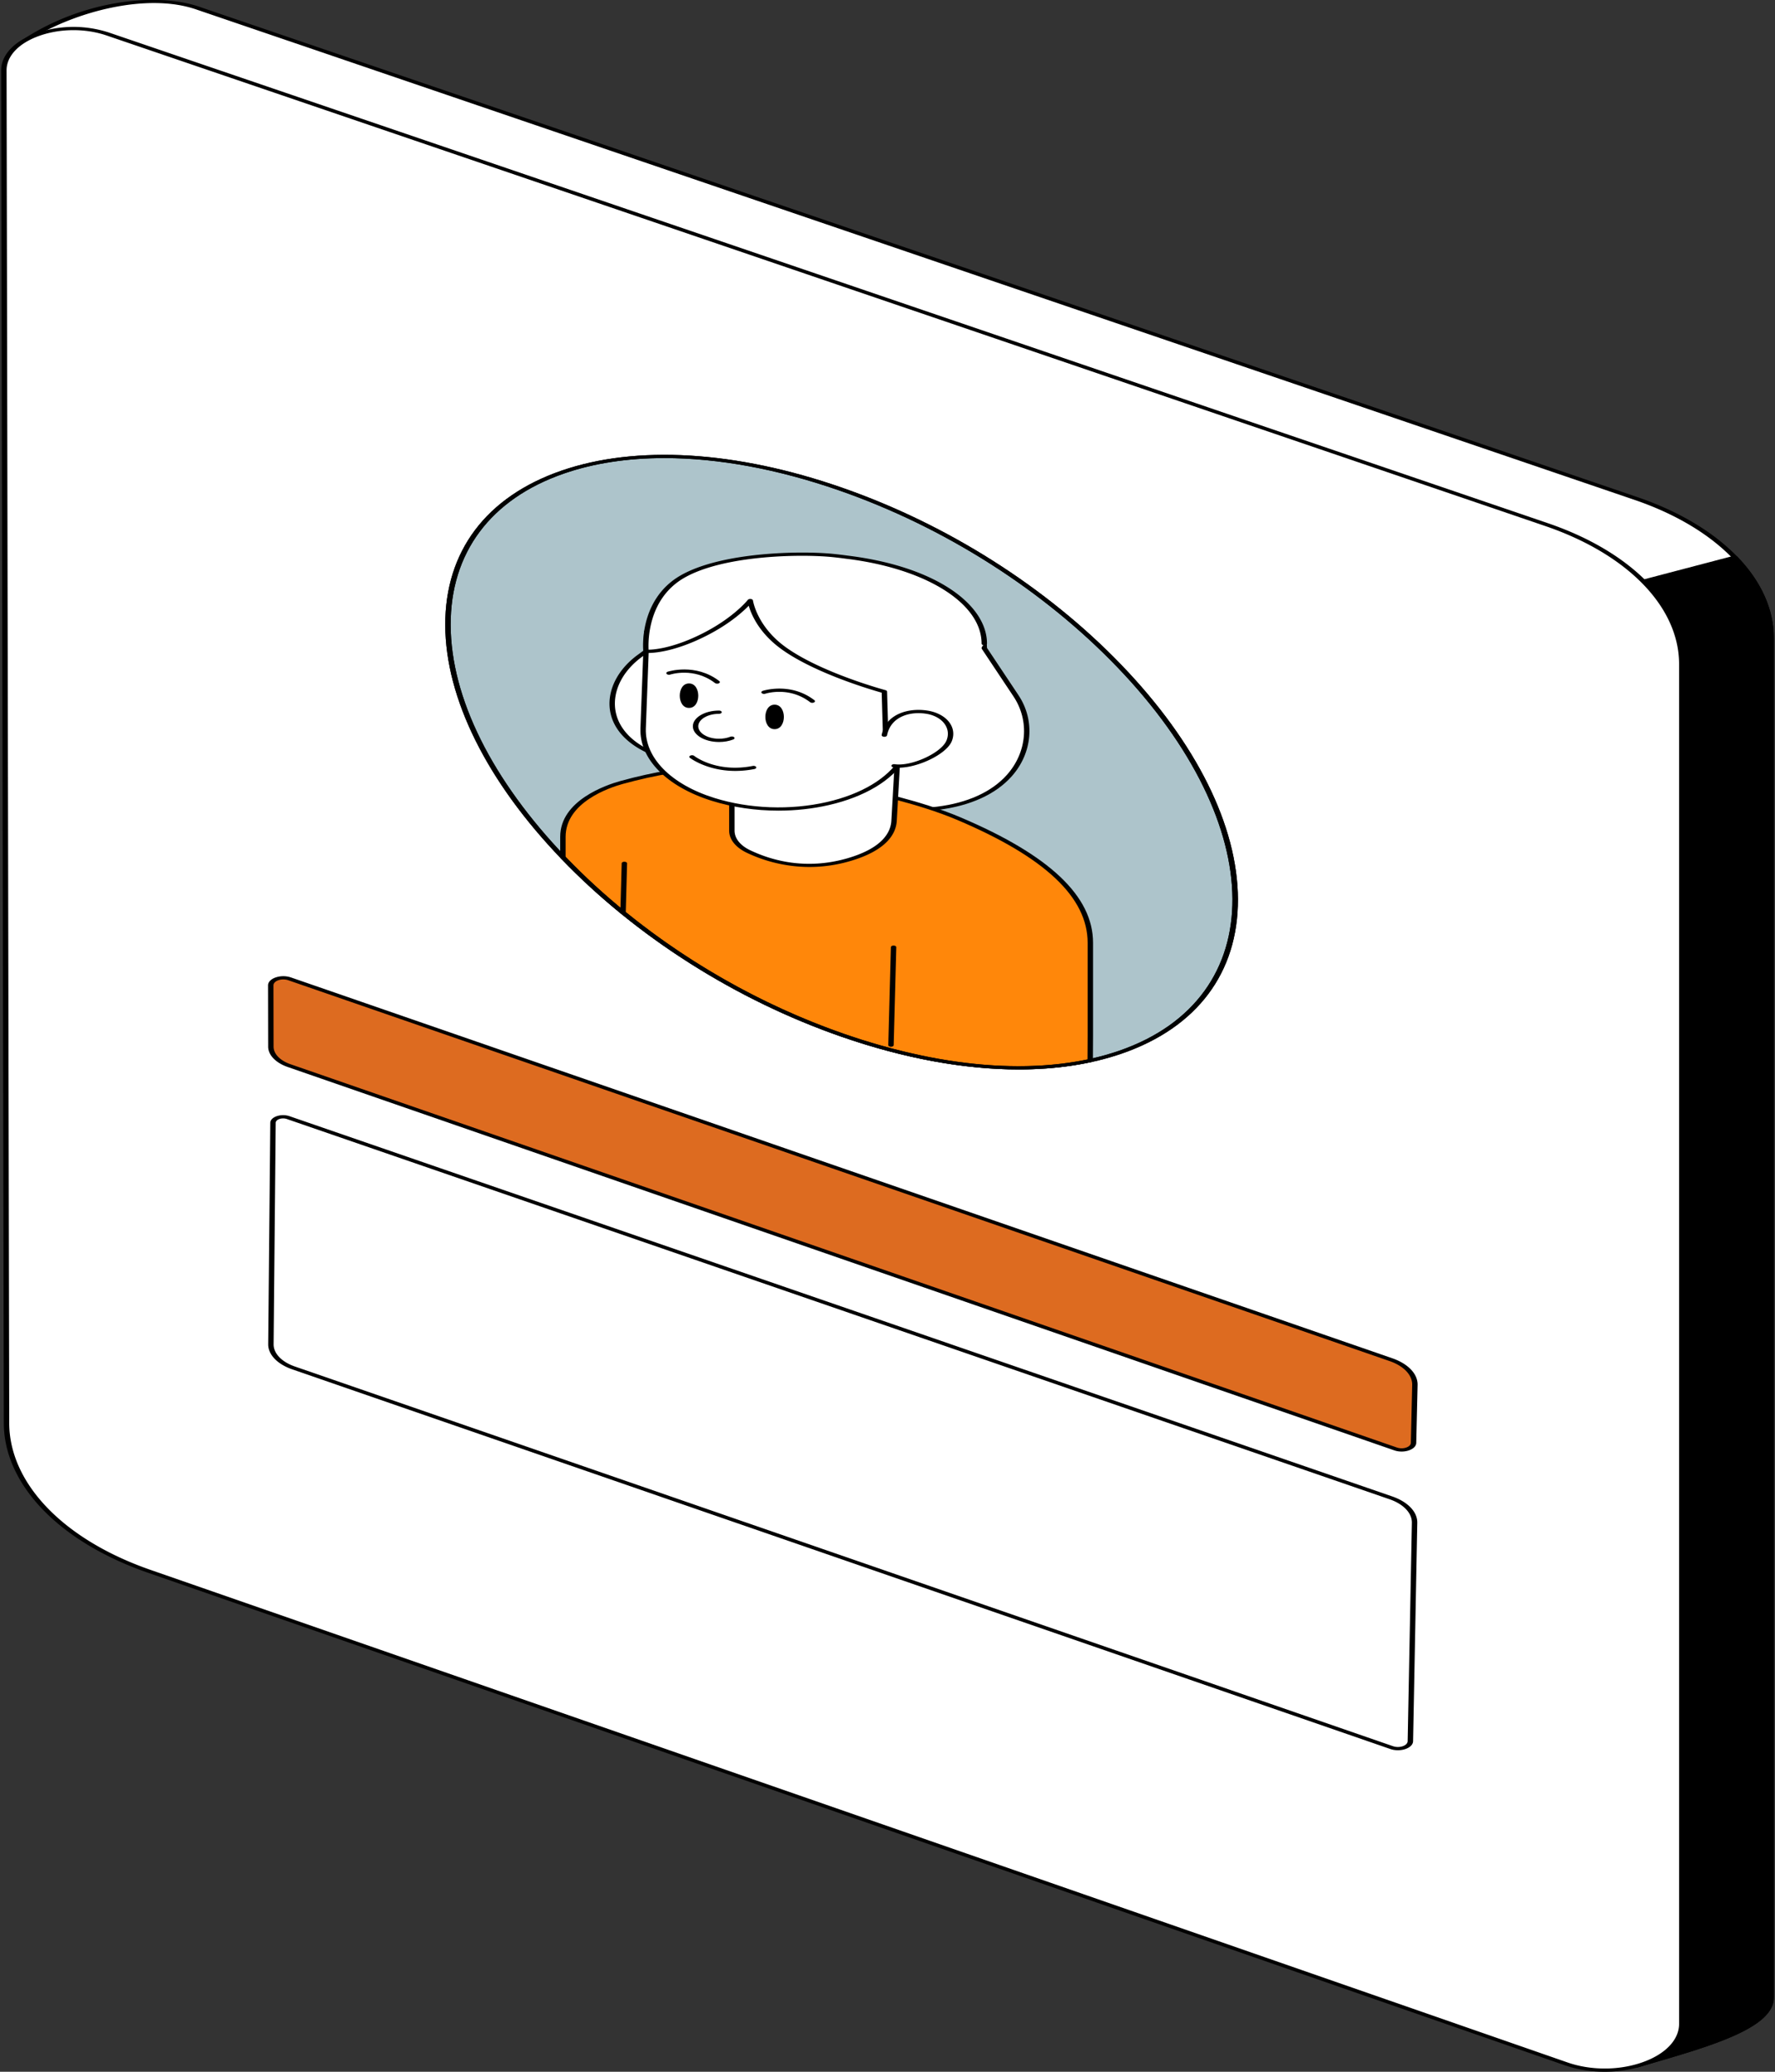 <svg xmlns="http://www.w3.org/2000/svg" xmlns:xlink="http://www.w3.org/1999/xlink" width="300" height="350" fill="none" xmlns:v="https://vecta.io/nano"><rect width="100%" height="100%" fill="#333333" stroke="none"/><style><![CDATA[.B{fill:#000}.C{fill:#fff}]]></style><g clip-path="url(#A)"><path d="M299.348 107.788v229.703c0 5.286-12.254 8.435-22.731 11.522 1.478-.433-6.283-234.92-6.283-234.92 0-9.757-1.945-15.129-16.086-19.948L4.653 6.582C14.516.296 26.624-.949 33.327 1.337l243.139 82.866c14.142 4.82 22.882 13.827 22.882 23.584z" class="C"/><g class="B"><path d="M276.618 349.286c-.169 0-.331-.056-.411-.153a.18.18 0 0 1 .001-.242c1.29-4.038-6.254-232.482-6.33-234.793 0-10.094-2.204-15.063-15.855-19.716L4.458 6.829c-.125-.035-.217-.103-.249-.185-.035-.09.007-.184.112-.251C14.564-.134 26.779-1.211 33.553 1.099l243.139 82.866c14.256 4.859 23.112 13.987 23.112 23.822v229.704c0 5.067-10.493 8.124-20.64 11.081l-2.33.682c-.08.023-.149.032-.216.032zm-.212-.516zm.011-.004zM5.384 6.52l249.095 87.388c13.956 4.757 16.311 10.071 16.311 20.184l3.696 117.293 2.229 80.735.513 26.672c.069 6.299.043 8.766-.075 9.758l1.611-.47c9.895-2.884 20.127-5.866 20.127-10.59V107.787c0-9.638-8.68-18.583-22.651-23.345L33.102 1.575c-8.296-2.829-20.35.406-27.717 4.945z"/><path d="M293.21 94.144c3.953 4.074 6.137 8.765 6.137 13.644v229.703c0 5.286-12.253 8.435-22.73 11.522 1.477-.433-.298-245.443-4.07-249.446l20.663-5.422z"/><path d="M276.618 349.287c-.169 0-.331-.057-.411-.154-.065-.08-.059-.169.002-.243.675-2.005.614-62.21-.127-124.326-.9-75.376-2.407-123.221-3.932-124.863-.063-.067-.076-.148-.034-.222s.131-.133.249-.164l20.662-5.422c.212-.056.461-.007.578.113 4.056 4.18 6.199 8.945 6.199 13.781v229.703c0 5.067-10.493 8.125-20.64 11.082l-2.342.685c-.068.02-.137.029-.204.029zM273.1 99.721c2.24 5.999 3.468 88.983 3.897 125.008l.172 123.818 1.595-.466c9.895-2.883 20.127-5.865 20.127-10.589V107.788c0-4.658-2.03-9.249-5.873-13.294L273.1 99.721z"/></g><path d="M264.697 348.662L25.199 265.446C10.302 260.27 1.123 250.73 1.102 240.405L.652 11.894C.642 6.48 10.381 3.077 18.228 5.751l243.134 82.866c14.146 4.821 22.884 13.827 22.884 23.585v229.702c0 6.018-10.868 9.775-19.549 6.758z" class="C"/><path d="M271.224 350.001c-2.321 0-4.641-.367-6.756-1.101L24.97 265.682C9.986 260.476.666 250.791.645 240.405L.196 11.894C.191 9.253 2.459 6.882 6.263 5.553a19.3 19.3 0 0 1 12.19-.04l243.135 82.866c14.258 4.859 23.115 13.987 23.115 23.823v229.702c0 2.925-2.523 5.543-6.748 7.004-2.108.729-4.42 1.093-6.731 1.093zm-6.298-1.576c3.934 1.367 8.634 1.37 12.573.009s6.291-3.803 6.291-6.529V112.202c0-9.639-8.68-18.585-22.653-23.347L18.002 5.989c-3.542-1.207-7.759-1.194-11.279.037S1.104 9.45 1.109 11.893l.45 228.511c.02 10.192 9.166 19.696 23.869 24.805l239.498 83.216z" class="B"/><path d="M189.397 177.738c25.917-8.975 25.814-38.183-.231-65.239s-68.17-41.713-94.088-32.738-25.815 38.184.23 65.239 68.17 41.713 94.088 32.738z" fill="#adc4cb"/><use xlink:href="#B" class="B"/><path d="M158.482 136.546c-15.283 1.887-25.471-1.438-25.471-1.438l-.136-28.858s1.323-4.906 12.039-5.426c11.658-.566 21.445 1.672 21.445 8.687l5.36 8.046c4.304 6.461 1.295 17.194-13.237 18.989z" class="C"/><path d="M149.219 137.393c-10.014 0-16.346-2.018-16.427-2.045-.146-.047-.238-.139-.238-.239l-.136-28.858c0-.015.002-.03.006-.045.014-.053.369-1.311 2.091-2.642 1.58-1.222 4.661-2.736 10.362-3.013 7.86-.382 14.001.514 17.755 2.591 2.758 1.526 4.165 3.651 4.183 6.316l5.328 7.998c2.84 4.263 2.365 9.782-1.182 13.733-2.704 3.013-6.987 4.958-12.387 5.625-3.375.417-6.514.579-9.355.579zm-15.753-2.454c1.612.47 11.261 3.026 24.924 1.338 5.126-.632 9.195-2.482 11.767-5.347 3.426-3.817 3.883-9.15 1.138-13.271l-5.361-8.046c-.021-.033-.032-.067-.032-.102 0-2.531-1.309-4.538-3.889-5.966-4.5-2.489-11.762-2.705-17.062-2.448-9.968.484-11.502 4.793-11.619 5.176l.134 28.666z" class="B"/><path d="M115.596 128.753l20.766 5.74 14.401-27.535s1.163-4.921-8.814-7.324c-10.854-2.615-21.306-2.218-24.775 4.482l-9.099 6.73c-7.305 5.405-6.733 15.44 7.521 17.907z" class="C"/><path d="M136.362 134.767a.75.75 0 0 1-.191-.025l-20.734-5.732c-5.739-1-9.842-3.35-11.554-6.62-2.004-3.827-.462-8.536 3.838-11.716l9.043-6.69c1.336-2.543 3.731-4.322 7.118-5.288 4.613-1.315 10.919-1.079 18.238.684 5.308 1.278 7.5 3.273 8.405 4.721.986 1.577.703 2.842.69 2.895-.003.015-.009.029-.016.044l-14.401 27.535c-.04.075-.131.137-.251.169-.058.015-.121.023-.185.023zm-5.742-36.363c-2.198 0-4.368.223-6.345.787-3.171.904-5.414 2.589-6.665 5.006-.018.033-.045.064-.081.091l-9.099 6.731c-4.115 3.044-5.592 7.548-3.677 11.207 1.147 2.19 3.981 5.054 10.97 6.264a.66.66 0 0 1 .064.014l20.295 5.61 14.234-27.215c.078-.387.744-4.775-8.537-7.011-3.169-.763-7.209-1.484-11.159-1.484z" class="B"/><path d="M184.284 159.279v15.661l-.023 4.231c-22.742 4.911-54.923-5.461-78.957-25a111.36 111.36 0 0 1-9.992-9.167c-.059-.06-.114-.121-.174-.181v-3.456c0-5.24 5.788-8.043 9.951-9.187 12.47-3.427 20.248-2.629 22.23-2.528 2.283.115 18.832 3.928 18.832 3.928s8.914 1.751 15.888 4.708c13.086 5.549 22.244 12.205 22.244 20.991z" fill="#ff870a"/><g class="B"><path d="M172.161 180.667c-8.365 0-17.541-1.54-27.108-4.585-14.369-4.573-28.241-12.094-40.116-21.748-3.568-2.9-6.939-5.992-10.02-9.193l-.171-.179c-.042-.042-.064-.09-.064-.139v-3.457c0-6.149 7.82-8.776 10.217-9.435 11.728-3.223 19.443-2.74 21.978-2.58l.481.028c2.321.117 18.279 3.789 18.957 3.945.068.013 9.038 1.793 15.988 4.74 15.097 6.402 22.437 13.342 22.437 21.215v15.661l-.023 4.233c-.001.115-.122.217-.302.256-3.829.827-7.934 1.238-12.254 1.238zM95.596 144.75l.11.115c3.066 3.185 6.418 6.261 9.966 9.143 11.795 9.589 25.56 17.055 39.809 21.59 14.145 4.502 27.388 5.669 38.324 3.38l.022-4.038v-15.661c0-7.682-7.213-14.475-22.051-20.767-6.835-2.899-15.677-4.654-15.766-4.672-5.724-1.318-16.974-3.826-18.728-3.915l-.499-.029c-2.474-.155-10.002-.627-21.503 2.534-2.272.624-9.684 3.113-9.684 8.937v3.383z"/><path d="M150.587 176.839c-.259-.002-.46-.127-.456-.278l.441-16.552c.005-.151.199-.273.464-.27.252.003.454.127.45.279l-.442 16.552c-.004.15-.208.269-.457.269z"/></g><path d="M151.111 138.65l.632-11.169-28.05 6.214v6.627c0 1.365 1.012 2.666 2.79 3.518 3.362 1.611 9.499 3.559 16.943 1.401 6.12-1.774 7.571-4.572 7.685-6.591z" class="C"/><path d="M136.811 146.464a24.82 24.82 0 0 1-10.613-2.41c-1.882-.902-2.961-2.262-2.961-3.732v-6.627c0-.115.119-.218.299-.257l28.049-6.214c.143-.032.303-.019.426.035s.194.14.189.231l-.632 11.169c-.118 2.099-1.593 4.988-7.943 6.829a24.39 24.39 0 0 1-6.814.976zm-12.661-12.578v6.436c0 1.302.955 2.507 2.618 3.304 3.642 1.745 9.453 3.399 16.459 1.369 5.939-1.722 7.318-4.406 7.428-6.355l.608-10.761-27.113 6.007z" class="B"/><path d="M109.308 106.699l-.609 16.353c-.187 5.021 4.394 9.67 11.817 11.992 12.087 3.783 27.281.767 32.081-6.887 0 0 3.233-7.107 4.398-8.835 1.732-2.568.196-24.546-32.7-22.047-9.091.69-14.987 9.424-14.987 9.424z" class="C"/><path d="M131.562 136.948c-3.865 0-7.733-.558-11.257-1.661-7.633-2.388-12.254-7.079-12.063-12.241l.609-16.353c.001-.033.012-.066.033-.096.015-.023 1.523-2.238 4.132-4.506 3.542-3.079 7.317-4.791 11.222-5.088 11.418-.867 20.249 1.062 26.248 5.734 8.088 6.3 7.92 15.223 6.933 16.688-1.142 1.693-4.349 8.733-4.381 8.804-2.274 3.629-6.871 6.383-12.958 7.778-2.741.629-5.629.941-8.518.941zm-21.799-30.191l-.607 16.301c-.185 4.953 4.249 9.452 11.571 11.743 5.927 1.855 12.862 2.108 19.027.695 5.839-1.339 10.249-3.979 12.416-7.435.119-.267 3.241-7.119 4.402-8.842.916-1.357.927-10.122-6.81-16.148-5.786-4.507-14.337-6.365-25.41-5.525-8.388.637-14.116 8.537-14.589 9.211z" class="B"/><path d="M166.359 108.731c.009-6.495-8.54-12.807-23.206-14.6-.787-.108-1.601-.207-2.462-.293-5.723-.567-18.632-.27-25.345 3.573-7.08 4.053-6.163 12.615-6.163 12.615s2.954.286 8.153-1.999c6.61-2.904 9.469-6.563 9.469-6.563s.606 4.384 5.56 7.987c6.155 4.475 17.105 7.393 17.105 7.393l.192 6.652 2.077 4.294-.019 1.635" class="C"/><path d="M151.721 129.699c-.256-.001-.459-.124-.457-.276l.019-1.595-2.059-4.255c-.011-.023-.017-.048-.018-.072l-.187-6.479c-1.724-.484-11.389-3.312-17.005-7.397-3.736-2.716-5.039-5.826-5.467-7.294-1.199 1.236-4.042 3.766-8.94 5.918-5.293 2.325-8.367 2.06-8.496 2.048-.21-.02-.369-.126-.383-.253-.009-.088-.224-2.2.43-4.845.609-2.458 2.122-5.838 5.873-7.986 6.971-3.991 20.348-4.179 25.735-3.645.801.079 1.615.176 2.488.296 7.073.865 13.074 2.808 17.342 5.62 4.015 2.644 6.224 5.928 6.219 9.247 0 .152-.205.274-.457.274s-.457-.123-.456-.274c.009-6.793-9.383-12.686-22.841-14.332a65.13 65.13 0 0 0-2.445-.291c-5.238-.519-18.233-.347-24.955 3.501-6.184 3.539-6.117 10.731-6.04 12.152.916-.015 3.519-.23 7.445-1.956 6.431-2.826 9.297-6.422 9.325-6.459.088-.112.291-.174.495-.153s.357.123.374.247c.006.043.657 4.345 5.458 7.835 6.013 4.373 16.829 7.289 16.937 7.318.163.043.269.139.272.246l.191 6.615 2.06 4.259c.012.025.018.051.018.078l-.019 1.635c-.002.151-.206.272-.456.272z" class="B"/><path d="M123.693 124.692c-.622.243-1.365.385-2.164.385-2.192 0-3.969-1.066-3.969-2.38s1.777-2.38 3.969-2.38" class="C"/><path d="M121.529 125.351c-2.44 0-4.425-1.191-4.425-2.654s1.985-2.654 4.425-2.654c.252 0 .457.122.457.274s-.205.274-.457.274c-1.936 0-3.512.944-3.512 2.106s1.576 2.106 3.512 2.106c.683 0 1.346-.118 1.915-.341.211-.082.494-.046.632.08s.078.297-.133.38c-.718.28-1.553.429-2.414.429z" class="B"/><path d="M116.967 127.864s3.912 3.066 10.396 1.795l-10.396-1.795z" class="C"/><g class="B"><path d="M124.283 130.239c-4.794 0-7.645-2.182-7.679-2.209-.153-.12-.115-.291.085-.383s.487-.069.64.05 3.805 2.895 9.892 1.702c.239-.047.498.032.576.176s-.053.298-.292.345a16.79 16.79 0 0 1-3.222.319zm-7.829-10.917c.611 0 1.107-.803 1.107-1.793s-.496-1.793-1.107-1.793-1.108.802-1.108 1.793.496 1.793 1.108 1.793z"/><path d="M116.453 119.596c-1.074 0-1.564-1.071-1.564-2.067s.49-2.067 1.564-2.067 1.564 1.071 1.564 2.067-.489 2.067-1.564 2.067zm-.007-3.587c-.166.032-.643.547-.643 1.52s.477 1.488.658 1.52c.166-.032.643-.547.643-1.52s-.477-1.488-.658-1.52zm14.473 6.9c.611 0 1.107-.803 1.107-1.793s-.496-1.794-1.107-1.794-1.108.803-1.108 1.794.496 1.793 1.108 1.793z"/><path d="M130.919 123.183c-1.075 0-1.564-1.072-1.564-2.067s.489-2.068 1.564-2.068 1.564 1.072 1.564 2.068-.49 2.067-1.564 2.067zm-.008-3.587c-.166.031-.643.547-.643 1.52s.477 1.488.658 1.52c.167-.032.643-.547.643-1.52s-.477-1.489-.658-1.52z"/></g><path d="M113.068 113.721s4.291-1.452 8.143 1.507l-8.143-1.507z" class="C"/><path d="M121.211 115.502c-.136 0-.27-.037-.36-.106-3.569-2.741-7.519-1.45-7.558-1.437-.22.074-.499.028-.622-.104s-.047-.299.173-.373c.047-.016 4.68-1.531 8.727 1.577.155.119.12.291-.079.385-.084.039-.183.058-.281.058z" class="B"/><path d="M129.139 116.954s4.291-1.452 8.142 1.506l-8.142-1.506z" class="C"/><path d="M137.282 118.734a.61.61 0 0 1-.361-.105c-3.568-2.741-7.518-1.45-7.558-1.437-.22.074-.498.027-.622-.104s-.046-.299.173-.373c.047-.016 4.681-1.532 8.727 1.577.155.119.12.291-.079.384a.67.67 0 0 1-.28.058z" class="B"/><path d="M149.471 124.198c.639-3.278 4.04-4.343 7.083-3.899s4.773 2.617 3.866 4.854-6.257 4.663-9.299 4.219" class="C"/><g class="B"><path d="M151.874 129.697a5.93 5.93 0 0 1-.861-.059c-.246-.035-.396-.184-.336-.33s.306-.238.552-.202c2.825.413 7.894-1.916 8.747-4.018.847-2.086-.738-4.115-3.53-4.522-1.368-.2-2.725-.058-3.822.4-1.469.613-2.403 1.742-2.7 3.264-.029.151-.255.258-.506.24s-.43-.153-.401-.303c.415-2.127 1.907-3.159 3.086-3.651 1.314-.549 2.934-.72 4.559-.483 3.282.479 5.167 2.805 4.202 5.184-.885 2.18-5.679 4.48-8.99 4.48zm-46.57 24.748c-.259-.003-.461-.127-.456-.279l.223-8.312c.004-.151.197-.276.464-.27.252.003.454.128.45.279l-.224 8.312c-.004.15-.208.27-.457.27z"/><use xlink:href="#B"/></g><path d="M235.882 244.785l-187.013-64.76c-1.908-.661-3.085-1.882-3.087-3.204l-.021-10.354c-.002-.981 1.767-1.595 3.183-1.105l186.149 64.341c2.538.877 4.085 2.509 4.044 4.265l-.228 9.786c-.021.924-1.692 1.493-3.027 1.031z" fill="#dd6b20"/><path d="M236.892 245.223c-.425 0-.851-.067-1.237-.201L48.64 180.262c-2.043-.708-3.313-2.026-3.316-3.44l-.02-10.355c-.001-.56.48-1.061 1.288-1.341a4.07 4.07 0 0 1 2.58-.001l186.15 64.341c2.678.925 4.315 2.652 4.272 4.506l-.228 9.786c-.012.532-.48 1.007-1.251 1.27-.384.13-.804.195-1.223.195zm-.781-.675c.485.168 1.065.169 1.552.003s.782-.465.79-.801l.227-9.786c.039-1.655-1.423-3.197-3.815-4.024L48.716 165.599c-.522-.18-1.145-.18-1.667.001s-.832.505-.832.866l.021 10.355c.002 1.22 1.098 2.357 2.859 2.967l187.014 64.76z" class="B"/><path d="M235.21 295.237L49.615 231.095c-2.382-.823-3.844-2.35-3.829-3.999l.353-37.409c.007-.786 1.426-1.275 2.562-.883l186.365 64.234c2.515.867 4.051 2.481 4.018 4.22l-.712 36.897c-.019.967-1.765 1.565-3.162 1.082z" class="C"/><path d="M236.263 295.682c-.44 0-.881-.069-1.281-.208L49.387 231.333c-2.519-.871-4.074-2.495-4.057-4.239l.353-37.408c.005-.468.41-.886 1.087-1.119s1.483-.233 2.159 0l186.366 64.234c2.654.915 4.281 2.624 4.246 4.46l-.711 36.898c-.011.552-.495 1.045-1.295 1.319-.399.136-.835.204-1.271.204zM47.849 188.941c-.215 0-.429.033-.625.101-.391.135-.626.377-.628.647l-.353 37.409c-.015 1.547 1.365 2.988 3.6 3.76L235.438 295a2.61 2.61 0 0 0 1.644.002c.515-.176.827-.494.833-.85l.712-36.897c.031-1.638-1.42-3.163-3.788-3.979L48.473 189.042c-.195-.068-.41-.101-.624-.101z" class="B"/></g><defs><clipPath id="A"><path d="M0 0h300v350H0z" class="C"/></clipPath><path id="B" d="M172.185 180.668c-9.205 0-19.421-1.861-30.011-5.546-17.839-6.207-34.622-16.855-47.258-29.981s-19.619-27.168-19.662-39.537c-.044-12.425 6.917-21.686 19.6-26.078s29.536-3.377 47.454 2.858c17.839 6.207 34.622 16.855 47.258 29.982s19.619 27.167 19.662 39.537c.043 12.424-6.917 21.686-19.6 26.077-5.187 1.796-11.073 2.688-17.443 2.688zM112.301 77.386c-6.214 0-11.945.867-16.99 2.614-12.388 4.29-19.186 13.382-19.144 25.602.043 12.276 6.982 26.22 19.54 39.265s29.222 23.621 46.925 29.781c17.624 6.133 34.151 7.147 46.54 2.858 25.659-8.885 25.481-37.984-.397-64.866-12.557-13.045-29.222-23.622-46.925-29.782-10.445-3.635-20.507-5.472-29.549-5.472z"/></defs></svg>